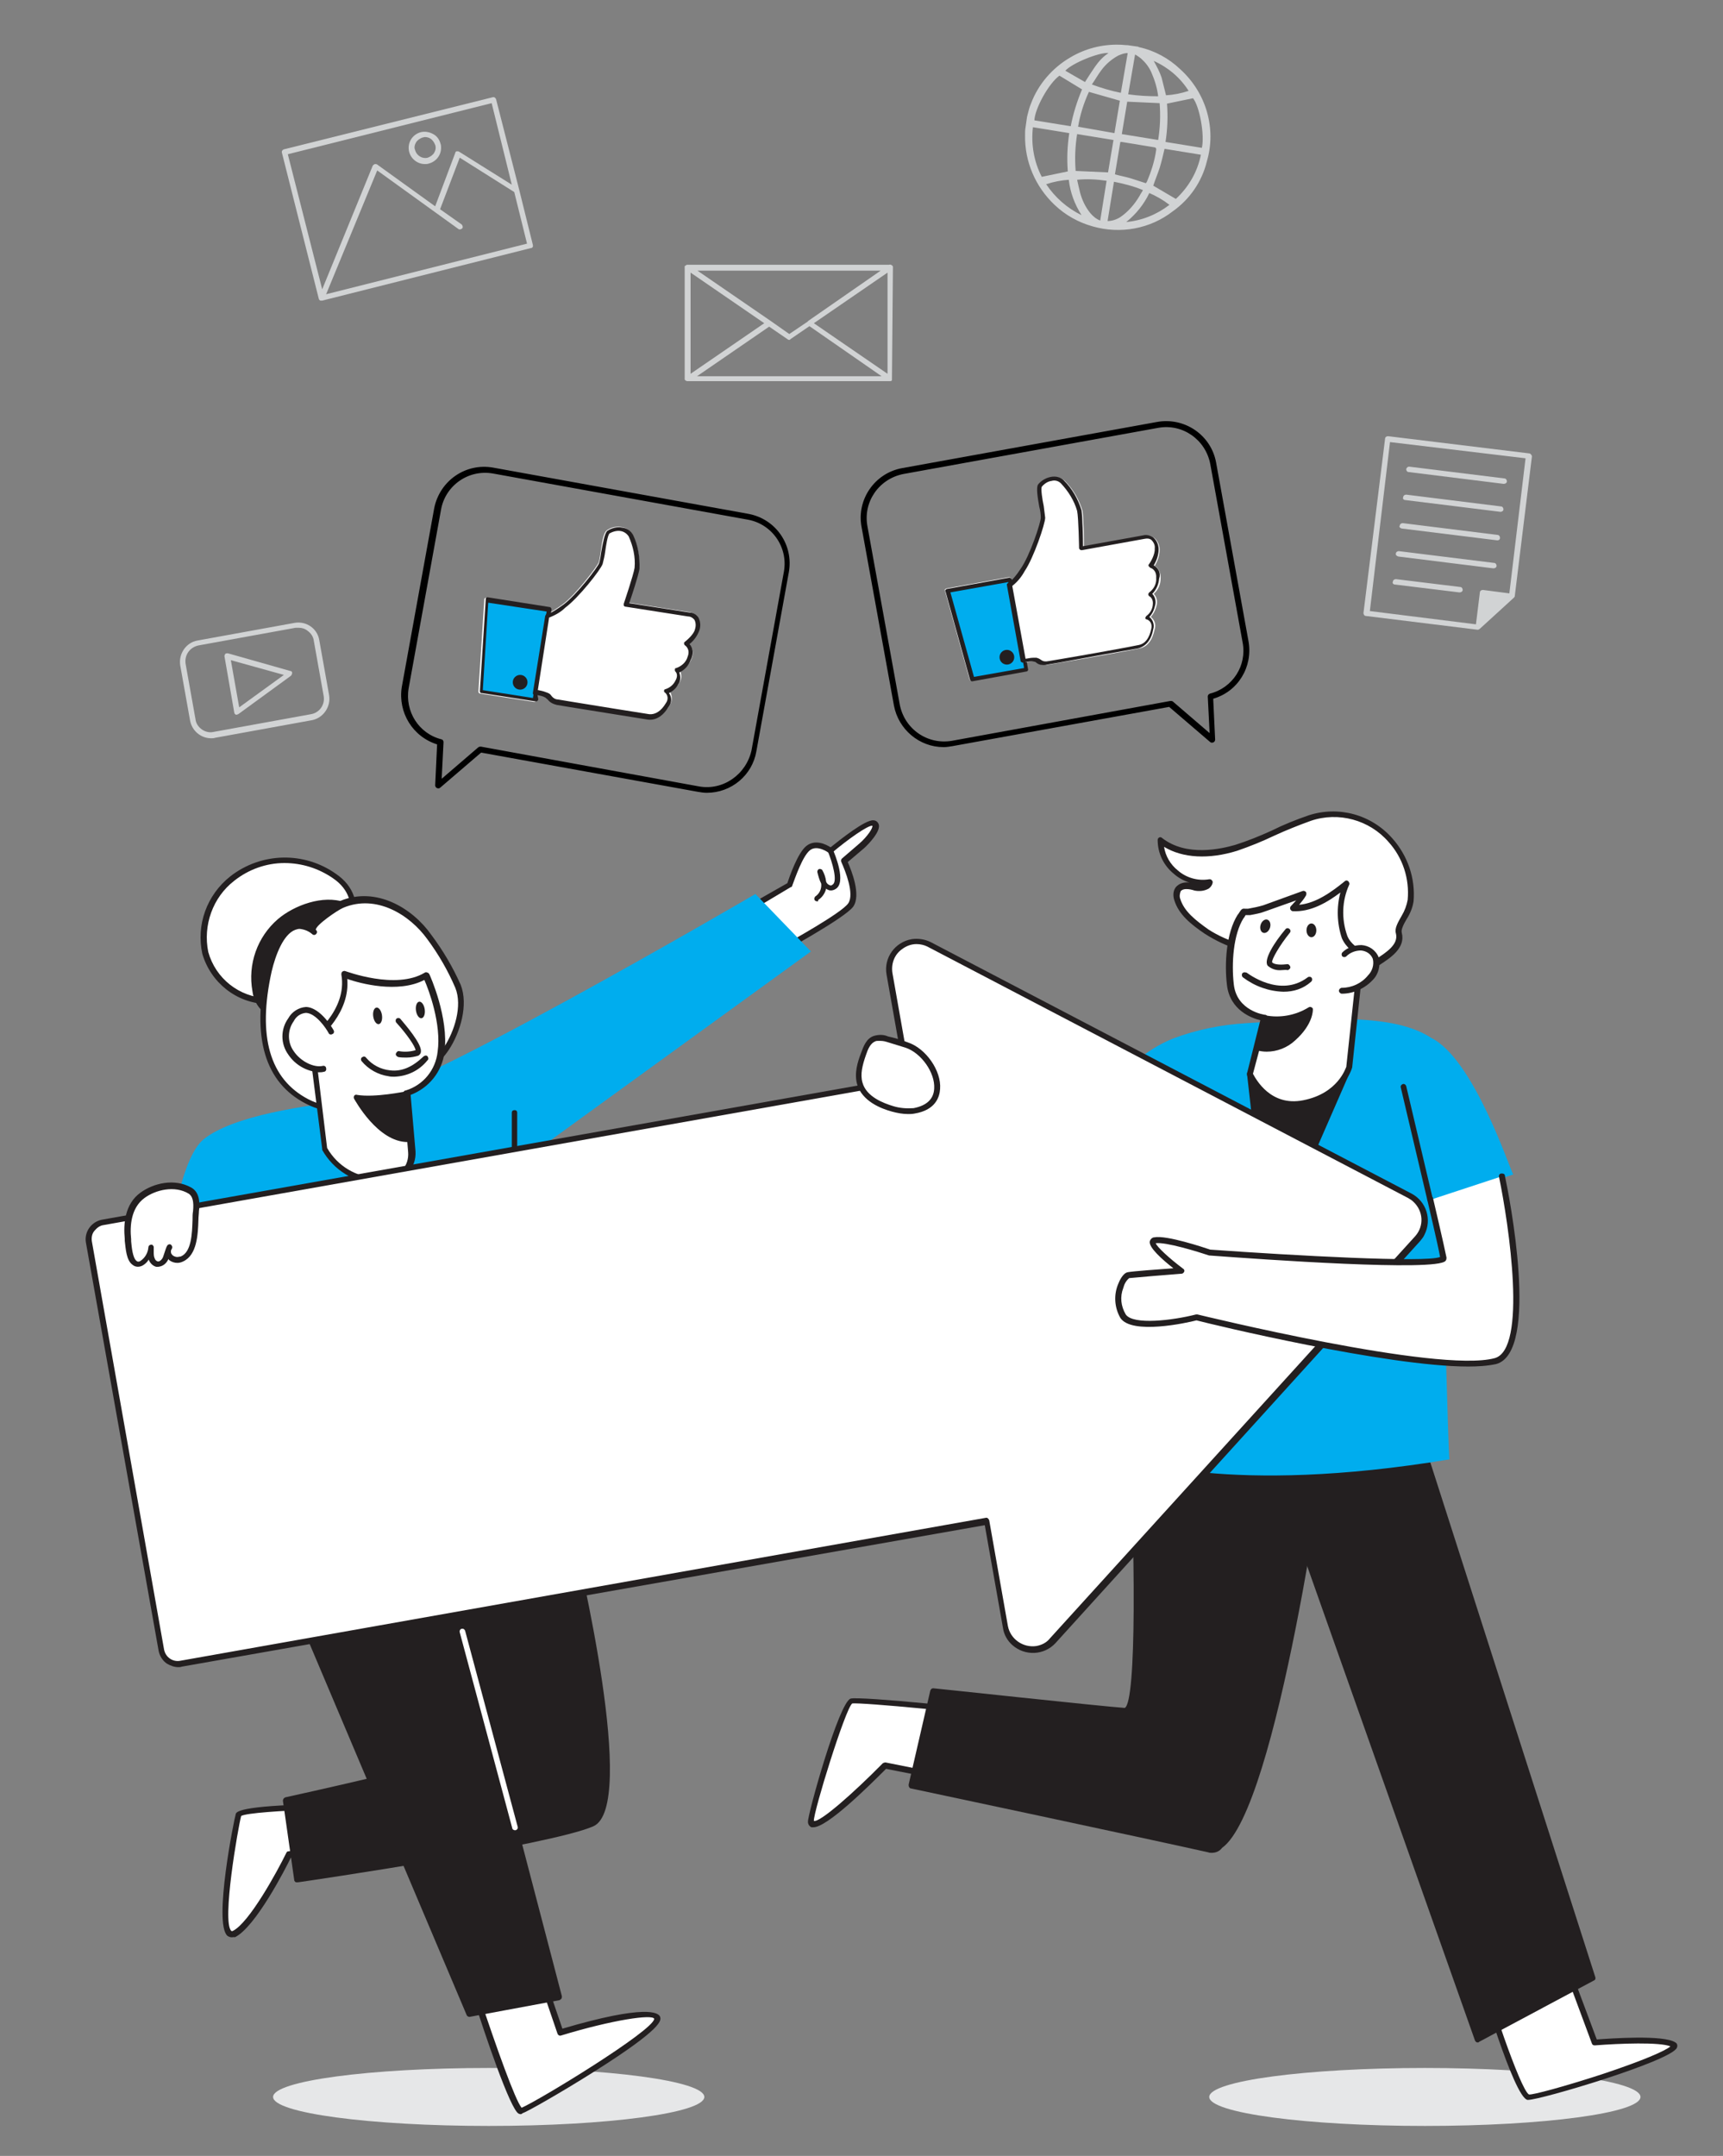 <?xml version="1.0" encoding="utf-8"?>
<!-- Generator: Adobe Illustrator 25.0.0, SVG Export Plug-In . SVG Version: 6.00 Build 0)  -->
<svg version="1.1" id="Layer_1" xmlns="http://www.w3.org/2000/svg" xmlns:xlink="http://www.w3.org/1999/xlink" x="0px" y="0px"
	 viewBox="0 0 350.8 438.9" style="enable-background:new 0 0 350.8 438.9;" xml:space="preserve">
<rect x="0" y="0" width="350.8" height="438.9" fill="#808080" stroke="none"/>
<style type="text/css">
	.st0{fill:#E6E7E8;}
	.st1{fill:#FFFFFF;}
	.st2{fill:#231F20;}
	.st3{fill:#00ADEE;}
	.st4{fill:none;}
	.st5{fill:#D1D3D4;}
	.st6{stroke:#000000;stroke-width:0.4;stroke-miterlimit:10;}
</style>
<g id="_508_team_work_flatline">
	<ellipse class="st0" cx="99.5" cy="426.9" rx="43.9" ry="5.9"/>
	<ellipse class="st0" cx="290.1" cy="426.9" rx="43.9" ry="5.9"/>
	<path class="st1" d="M97,406.9c0,0,7.6,23.3,9,22.9s28.5-16.2,27.6-18.9c-0.9-2.7-19.8,2.9-19.8,2.9l-4.2-12.6"/>
	<path class="st2" d="M106,430.4c-0.1,0-0.2,0-0.4-0.1c-1.7-0.8-7-16.5-9.1-23.2c-0.1-0.3,0.1-0.7,0.4-0.8l0,0
		c0.3-0.1,0.7,0.1,0.8,0.4c3.3,9.9,7.2,20.9,8.5,22.4c3.7-1.6,26.8-15.7,27-18.1c-0.3-1-8.5,0.2-19,3.4c-0.3,0.1-0.6-0.1-0.7-0.4
		l-4.3-12.6c-0.1-0.3,0.1-0.7,0.4-0.8c0.3-0.1,0.7,0.1,0.8,0.4l4.1,12c17-5,19.6-3.3,19.9-2.4c0.2,0.7,0.7,2.2-13.2,11
		c-6.8,4.3-14,8.4-14.8,8.6C106.2,430.4,106.1,430.4,106,430.4z"/>
	<path class="st1" d="M64.7,367.9c0,0-15.7,0.2-16.2,1.6c-0.4,1.3-5.2,26.3-0.9,24.3c4.3-2.1,11.2-16.2,11.2-16.2l7.9-1.2
		L64.7,367.9z"/>
	<path class="st2" d="M47.2,394.4c-0.3,0-0.6-0.1-0.9-0.3c-2.9-2.6,1.4-23.9,1.7-24.8c0.1-0.4,0.6-1.7,16.7-2c0.3,0,0.5,0.2,0.6,0.5
		l2,8.4c0,0.2,0,0.3-0.1,0.5c-0.1,0.1-0.2,0.2-0.4,0.3l-7.6,1.2c-1,2.1-7.2,14.2-11.4,16.2C47.7,394.3,47.4,394.4,47.2,394.4z
		 M49.1,369.7c-0.6,2.2-4,21.6-2,23.4c0,0,0.1,0.1,0.3,0c3.3-1.6,9-12,10.9-15.9c0.1-0.2,0.2-0.3,0.4-0.3l7.2-1.2l-1.8-7.3
		C57.4,368.6,50.1,369.1,49.1,369.7z"/>
	<path class="st1" d="M154.1,184l6.7-3.9c0,0,1.9-6.1,3.8-7.5s4.5,0.5,4.5,0.5s6.9-5.8,8.6-5.6s-0.5,3.2-2.2,4.7l-3.6,3.1
		c0,0,3.1,6.4,1.3,8.9s-16.5,10.3-16.5,10.3L154.1,184z"/>
	<path class="st2" d="M156.8,195.2c-0.1,0-0.2,0-0.3,0c-0.2-0.1-0.3-0.2-0.3-0.4l-2.7-10.6c-0.1-0.3,0-0.5,0.3-0.7l6.5-3.7
		c0.4-1.2,2.1-6.2,3.9-7.6c1.8-1.4,4-0.3,4.9,0.3c2-1.6,7-5.6,8.7-5.5c0.5,0,0.9,0.3,1.1,0.8c0.5,1.4-2.1,4.1-3,4.9l-3.3,2.8
		c0.7,1.6,2.8,6.7,1.1,9.1c-1.8,2.4-15.2,9.7-16.7,10.5C156.9,195.2,156.8,195.2,156.8,195.2z M154.8,184.3l2.4,9.4
		c4.4-2.4,14.2-7.9,15.5-9.8s-0.6-6.6-1.4-8.4c-0.1-0.2-0.1-0.5,0.1-0.7l3.6-3.1c1.6-1.4,2.8-3.2,2.6-3.6c-0.9-0.1-5,2.8-8.2,5.5
		c-0.2,0.2-0.5,0.2-0.7,0c0,0-2.3-1.7-3.8-0.5s-3,5.6-3.6,7.2c0,0.1-0.1,0.3-0.3,0.3L154.8,184.3z"/>
	<path class="st3" d="M72.7,223.4c5.3,2.9,81.1-41.4,81.1-41.4l11.3,11.7l-76.8,55.7L72.7,223.4z"/>
	<path class="st3" d="M98.3,222.6c0,0-45.1,0-56.8,9.3c-8.6,6.9-10.2,54.7-10.2,54.7l86.2-6.7C117.4,279.9,122.4,229.4,98.3,222.6z"
		/>
	<path class="st2" d="M104.8,250.6c-0.3,0-0.6-0.2-0.6-0.6l0,0v-23.5c0-0.3,0.2-0.5,0.6-0.5c0.3,0,0.5,0.2,0.5,0.5V250
		C105.4,250.3,105.1,250.6,104.8,250.6z"/>
	<path class="st1" d="M202.5,349.1c-0.7-0.6-27.5-3.3-29.2-2.8s-8.4,22.6-8.2,24.5c0.2,3.8,15-11.4,15-11.4l22.4,4.5"/>
	<path class="st2" d="M165.6,372c-0.1,0-0.2,0-0.4,0c-0.4-0.2-0.7-0.6-0.7-1.1c-0.1-1.4,6.3-24.4,8.7-25.1
		c1.7-0.5,28.7,2.1,29.7,2.9c0.3,0.2,0.3,0.6,0.1,0.8c-0.2,0.2-0.5,0.3-0.8,0.1c-1.9-0.7-27.2-3.1-28.7-2.8
		c-1.4,1.1-7.9,22.1-7.8,23.9c1.2,0.4,8.2-5.8,14-11.7c0.1-0.1,0.4-0.2,0.6-0.2l22.4,4.5c0.3,0.1,0.5,0.4,0.5,0.7
		c-0.1,0.3-0.4,0.5-0.7,0.5l0,0l-22.1-4.4C176.6,363.9,168.4,372,165.6,372z"/>
	<path class="st1" d="M301.7,402.3c0,0.8,7.3,24.1,9.4,24.5s32.1-9.1,29.6-10.8c-2.5-1.7-16-0.4-16-0.4l-7.2-19.4"/>
	<path class="st2" d="M311.1,427.5H311c-2.8-0.5-9.9-24.8-9.9-25.1c0-0.3,0.2-0.6,0.6-0.6c0.3,0,0.6,0.2,0.6,0.6
		c0.3,2.1,7.2,23.1,9,24c0.8,0.1,7.1-1.6,14.8-4.1c8.4-2.8,13-4.8,14-5.7c-2.2-0.9-10.3-0.6-15.4-0.2c-0.3,0-0.5-0.1-0.6-0.4
		l-7.2-19.4c-0.2-0.3,0-0.7,0.3-0.8c0.3-0.2,0.7,0,0.8,0.3v0.1l7.1,19c2.7-0.2,13.6-1,16,0.6c0.4,0.2,0.5,0.7,0.3,1.1
		C340.2,419.6,313.7,427.5,311.1,427.5z"/>
	<path class="st2" d="M270.1,290.6c0,0-11.8,88.6-23.9,85.9s-60.5-13-60.5-13l4.4-19.1c0,0,34.5,3.7,39,4c4.6,0.3,1.4-61.8,1.4-61.8
		L270.1,290.6z"/>
	<path class="st2" d="M246.7,377.2c-0.2,0-0.5,0-0.7-0.1c-12-2.7-60-12.9-60.5-13c-0.2,0-0.3-0.1-0.4-0.3c-0.1-0.1-0.1-0.3-0.1-0.5
		l4.4-19.1c0.1-0.3,0.3-0.5,0.6-0.5s34.5,3.7,39,4c2.4-1.2,2.2-32,0.7-61.2c0-0.2,0.1-0.3,0.2-0.5c0.1-0.1,0.3-0.2,0.5-0.2l39.7,4
		c0.2,0,0.3,0.1,0.4,0.2s0.1,0.3,0.1,0.4c-0.4,3.2-10.5,77.8-21.8,85.8C248.3,376.9,247.5,377.2,246.7,377.2z M186.4,363.1
		c5.6,1.2,48.7,10.4,59.9,12.9c0.7,0.1,1.4-0.1,1.9-0.5c10.4-7.3,20.2-77,21.2-84.3l-38.4-3.9c0.4,8.5,2.7,57.6-1.1,61.4
		c-0.2,0.3-0.6,0.4-0.9,0.4c-4.2-0.3-34.2-3.5-38.5-3.9L186.4,363.1z"/>
	<polygon class="st2" points="259.4,297.6 300.9,415.2 324.3,402.6 288.5,290.6 	"/>
	<path class="st2" d="M300.9,415.8c-0.1,0-0.1,0-0.2,0c-0.2-0.1-0.3-0.2-0.4-0.4l-41.6-117.6c-0.1-0.2-0.1-0.3,0-0.5
		c0.1-0.1,0.2-0.3,0.4-0.3l29.1-6.9c0.3-0.1,0.6,0.1,0.7,0.4l35.9,112c0.1,0.3,0,0.6-0.3,0.7l-23.4,12.5
		C301.1,415.8,301,415.8,300.9,415.8z M260.1,298l41.1,116.3l22.3-12l-35.5-111L260.1,298z"/>
	<path class="st3" d="M293.5,243.9l14.6-4.8c-0.7-1-8-23.5-16.7-27.8c-7.6-5-21.7-4.1-37.6-3c-5.1,0.3-10.1,1.3-14.9,3.1
		c-17.9,7.2-20.5,30.8-20.5,30.8L235,248c0,0-2.7,32.1-5.2,48.9c0,0,20.2,7.7,65.3,0.2C294.9,297,293.6,248.6,293.5,243.9z"/>
	<polygon class="st2" points="274.6,217.3 258.5,254.2 254.5,218.6 	"/>
	<path class="st2" d="M258.5,254.8L258.5,254.8c-0.4,0-0.6-0.3-0.6-0.5l-4-35.6c0-0.2,0-0.3,0.1-0.4c0.1-0.1,0.3-0.2,0.4-0.2
		l20.1-1.3c0.2,0,0.4,0.1,0.5,0.3s0.1,0.4,0.1,0.6L259,254.6C259,254.7,258.7,254.8,258.5,254.8z M255.2,219.2l3.6,32.7l14.9-33.9
		L255.2,219.2z"/>
	<path class="st1" d="M283.1,171c-4.1-4.7-10.6-6.4-16.5-4.5c-5.1,1.7-9.8,4.5-14.9,6.1s-11.2,1.9-15.4-1.4c0.1,4.8,4.1,8.6,8.8,8.5
		c0.4,0,0.8,0,1.1-0.1c-0.2,1.2-1.8,1.4-3,1.1c-1.2-0.3-2.6-0.5-3.4,0.4c-0.4,0.6-0.4,1.4-0.2,2.1c0.9,2.9,3.5,4.8,6,6.5
		c3.6,2.5,7.2,3,10.8,4.7c3.9,1.8,6.8,4.4,11.2,5c4,0.5,8.1-0.5,11.5-2.8c2.1-1.5,6.3-3.5,5.5-6.7c-0.4-1.5,2.2-4.4,2.4-6.6
		C287.6,178.8,286.1,174.3,283.1,171z"/>
	<path class="st2" d="M269.8,200.1c-0.7,0-1.5,0-2.2-0.2c-2.9-0.5-5.6-1.6-8-3.2c-1.1-0.6-2.2-1.2-3.4-1.8c-1.3-0.6-2.7-1.1-4-1.6
		c-2.4-0.7-4.7-1.8-6.9-3.2c-2.8-1.9-5.3-3.9-6.2-6.8c-0.3-0.9-0.3-1.9,0.3-2.7c0.7-0.8,1.8-1.1,2.8-0.9c-1.2-0.4-2.3-1-3.2-1.8
		c-2.1-1.7-3.3-4.2-3.3-6.9c0-0.2,0.1-0.4,0.3-0.5s0.4-0.1,0.6,0.1c5,3.9,12.1,2.2,14.9,1.4c2.5-0.8,5-1.8,7.4-2.9
		c2.4-1.2,4.9-2.2,7.5-3.1c6.1-2,12.8-0.2,17.1,4.7l0,0c3.1,3.5,4.7,8.1,4.3,12.8c-0.2,1.3-0.7,2.5-1.4,3.6c-0.6,1-1.2,2.2-1,2.8
		c0.8,3.1-2.3,5.1-4.6,6.6c-0.4,0.3-0.8,0.5-1.1,0.8C276.7,199,273.3,200.1,269.8,200.1z M241.5,181c-0.4,0-0.8,0.1-1.1,0.4
		c-0.2,0.5-0.3,1.1-0.1,1.6c0.8,2.6,3.2,4.4,5.7,6.2c2,1.3,4.3,2.3,6.6,3c1.4,0.5,2.8,1,4.2,1.6c1.2,0.6,2.4,1.2,3.5,1.9
		c2.3,1.5,4.9,2.6,7.6,3.1c3.9,0.5,7.8-0.5,11-2.7c0.3-0.3,0.8-0.5,1.2-0.8c2.1-1.4,4.7-3,4.1-5.3c-0.3-1,0.4-2.2,1.2-3.6
		c0.6-1,1-2.1,1.2-3.2c0.4-4.3-1-8.6-3.9-11.8l0,0c-3.9-4.5-10.2-6.2-15.8-4.3c-2.5,0.9-5,1.9-7.4,3c-2.5,1.2-5,2.2-7.6,3.1
		c-5.8,1.8-11.1,1.5-14.9-0.8c0.3,1.9,1.3,3.6,2.8,4.8c1.7,1.5,4.1,2.2,6.4,1.8c0.2,0,0.4,0,0.5,0.2c0.2,0.1,0.2,0.3,0.2,0.5
		c-0.1,0.5-0.4,0.9-0.8,1.2c-0.9,0.5-1.9,0.6-2.9,0.4C242.6,181.1,242.1,181,241.5,181z"/>
	<path class="st1" d="M257.4,207.3l-2.9,11.4c0,0,3.2,7.4,10.9,6c7.7-1.4,9.2-7.2,9.2-7.2l1.3-12.2l0.8-7.5c0.2-0.8,0.3-1.6,0.3-2.4
		c-0.5-1.7-2.6-2.6-3.2-4.4c-1.2-3.5-1.1-7.4,0.5-10.9c-3.2,2.6-6.9,5.2-11,4.9c0.8-0.9,1.6-1.8,2.2-2.8l-8,2.9
		c-1,0.3-2.1,0.6-3.2,0.8c-1.2,0.2-0.7-0.5-1.6,0.9c-2.2,3.6-2.6,9.8-2.1,13.9C251.1,206.5,257.4,207.3,257.4,207.3z"/>
	<path class="st2" d="M263.4,225.4c-6.6,0-9.4-6.4-9.5-6.5c0-0.1,0-0.3,0-0.4l2.7-10.8c-1.7-0.4-6.2-2-6.8-7.2
		c-0.5-4.2-0.2-10.5,2.2-14.3l0.1-0.1c0.6-0.9,0.7-1.2,1.4-1.1c0.2,0,0.4,0,0.6,0c1.1-0.2,2.1-0.4,3.1-0.7l8-2.9
		c0.2-0.1,0.5,0,0.7,0.2c0.1,0.2,0.1,0.5,0,0.7c-0.4,0.7-0.9,1.3-1.4,1.9c3.4-0.3,6.6-2.6,9.3-4.8c0.2-0.2,0.5-0.2,0.7,0
		s0.3,0.5,0.2,0.7c-1.5,3.3-1.6,7-0.4,10.4c0.3,0.8,0.9,1.5,1.5,2c0.8,0.7,1.4,1.5,1.8,2.5c0.1,0.6,0,1.3-0.1,1.9
		c0,0.2-0.1,0.5-0.1,0.6l-2.1,19.8c0,0-1.6,6.2-9.7,7.8C264.9,225.3,264.1,225.4,263.4,225.4z M255.1,218.6
		c0.6,1.1,3.6,6.7,10.2,5.4c7.2-1.4,8.7-6.7,8.8-6.8l2.1-19.7c0-0.2,0.1-0.5,0.1-0.7c0.1-0.4,0.2-0.9,0.2-1.4
		c-0.3-0.8-0.8-1.4-1.5-2c-0.8-0.7-1.4-1.5-1.8-2.4c-1-3-1.1-6.3-0.3-9.3c-2.8,2.1-6.1,4-9.7,3.8c-0.2,0-0.4-0.2-0.5-0.4
		s0-0.5,0.1-0.6c0.4-0.4,0.7-0.8,1.1-1.2l-6.2,2.2c-1,0.4-2.1,0.6-3.2,0.8c-0.3,0-0.6,0-0.9,0l-0.3,0.5l-0.1,0.1
		c-2.1,3.3-2.5,9.2-2,13.5c0.6,5.4,6.2,6.2,6.4,6.2c0.2,0,0.3,0.1,0.4,0.3c0.1,0.1,0.1,0.3,0.1,0.5L255.1,218.6z"/>
	<path class="st2" d="M255.9,213.3c2.6,0.6,5.4-0.1,7.4-1.9c3.5-3.1,3.4-5.8,3.4-5.8c-2.8,1.7-6.1,2.3-9.2,1.7L255.9,213.3z"/>
	<path class="st2" d="M257.9,214.1c-0.7,0-1.4-0.1-2.1-0.3c-0.3-0.1-0.5-0.4-0.4-0.7l1.5-6c0.1-0.3,0.4-0.5,0.7-0.4l0,0
		c3,0.6,6.2,0,8.8-1.6c0.3-0.2,0.6-0.1,0.8,0.1c0.1,0.1,0.1,0.2,0.1,0.3s0.1,3-3.6,6.3C262.1,213.3,260,214.1,257.9,214.1z
		 M256.7,212.8c2.3,0.4,4.6-0.3,6.3-1.9c1.4-1.1,2.4-2.6,3-4.2c-2.5,1.3-5.3,1.7-8,1.3L256.7,212.8z"/>
	<path class="st1" d="M262.2,189.4c0,0-4.4,5.6-3.6,6.7s3.6,0.6,3.6,0.6"/>
	<path class="st2" d="M260.9,197.5c-1,0.1-2-0.2-2.8-0.9c-0.9-1.2,1.4-4.8,3.6-7.4c0.2-0.3,0.6-0.3,0.8-0.1l0,0
		c0.3,0.2,0.3,0.6,0.1,0.8c-2.1,2.6-3.7,5.4-3.6,6c0.5,0.6,2.2,0.5,3,0.4c0.3-0.1,0.6,0.2,0.7,0.5s-0.2,0.6-0.5,0.7l0,0
		C261.8,197.4,261.3,197.5,260.9,197.5z"/>
	<ellipse transform="matrix(1 -4.188741e-03 4.188741e-03 1 -0.791 1.12)" class="st2" cx="267" cy="189.4" rx="1" ry="1.4"/>
	<ellipse transform="matrix(0.29 -0.957 0.957 0.29 2.297 380.459)" class="st2" cx="257.7" cy="188.7" rx="1.4" ry="1"/>
	<path class="st2" d="M261.3,201.9c-3-0.1-5.8-1.1-8.2-2.9c-0.3-0.2-0.3-0.6-0.2-0.8c0.2-0.3,0.6-0.3,0.8-0.2c0,0,0,0,0.1,0
		c0.3,0.2,6.8,5.2,12.4,1c0.2-0.2,0.6-0.2,0.8,0c0.2,0.2,0.2,0.6,0,0.8l-0.1,0.1C265.3,201.3,263.4,201.9,261.3,201.9z"/>
	<path class="st1" d="M273.7,194.3c0.9-0.9,2.2-1.4,3.4-1.4c1.3,0.1,2.5,0.9,2.9,2.1c0.3,1.4-0.1,2.9-1.1,4
		c-1.5,1.7-3.6,2.6-5.8,2.7"/>
	<path class="st2" d="M273.2,202.3c-0.3,0-0.6-0.3-0.6-0.6s0.3-0.6,0.6-0.6l0,0c2,0,4-0.9,5.3-2.5c0.9-0.9,1.3-2.2,1-3.4
		c-0.4-1-1.3-1.6-2.4-1.7c-1.1,0-2.2,0.4-3,1.2c-0.2,0.2-0.6,0.2-0.8,0c-0.2-0.2-0.2-0.6,0-0.8l0,0c1-1,2.4-1.5,3.9-1.5
		c1.5,0.1,2.9,1,3.5,2.5c0.4,1.6,0,3.4-1.2,4.6C277.9,201.2,275.6,202.3,273.2,202.3L273.2,202.3z"/>
	<path class="st2" d="M115.7,311.7c0,0,13.6,55.7,4.6,59.6s-59.9,11.3-59.9,11.3l-2.3-16.1c0,0,39.2-8.6,41.4-10.5
		S86.3,306.7,86,306.3C85.6,305.9,115.7,311.7,115.7,311.7z"/>
	<path class="st2" d="M60.4,383.2c-0.1,0-0.2,0-0.3-0.1s-0.2-0.2-0.2-0.4l-2.3-16.1c0-0.3,0.2-0.6,0.5-0.7
		c15.1-3.3,39.6-9.1,41.1-10.4c1.2-2.6-12.3-46.2-13.6-48.9c-0.1-0.2-0.1-0.4,0-0.6c0.3-0.5,0.3-0.7,30.4,5.1c0.2,0,0.4,0.2,0.5,0.4
		c1.4,5.8,13.4,56.3,4.3,60.3c-8.9,3.9-58,11.1-60.1,11.4L60.4,383.2z M58.8,367l2.2,14.9c5.7-0.8,50.9-7.6,59.2-11.2
		c1.9-0.8,4.6-5.9,0.7-30.6c-2-12.9-5-25.6-5.6-27.9c-10.1-1.9-24.6-4.6-28.4-5.2c2.6,6.8,13.5,42.4,13.4,48.2
		c0,0.5-0.1,0.9-0.4,1.3C97.7,358.4,64.7,365.7,58.8,367z"/>
	<polygon class="st2" points="53.1,309.7 95.6,410 113.8,406.5 86.1,300.6 	"/>
	<path class="st2" d="M95.6,410.6c-0.2,0-0.5-0.1-0.6-0.4L52.6,310c-0.1-0.3,0-0.7,0.3-0.8c0,0,0,0,0.1,0l32.9-9.1
		c0.1-0.1,0.3-0.1,0.5,0c0.1,0.1,0.2,0.2,0.3,0.4l27.7,105.9c0,0.2,0,0.3-0.1,0.5c-0.1,0.1-0.2,0.2-0.4,0.3L95.6,410.6L95.6,410.6
		L95.6,410.6z M53.9,310.1l42,99.2l17.2-3.3L85.6,301.4L53.9,310.1z"/>
	<path class="st1" d="M68.1,178.3c-6.3-4.4-14.7-4.2-20.8,0.5c-4.6,3.6-6.7,9.5-5.5,15.2c1.6,5.6,6.6,9.6,12.4,9.8
		c5.5,0.3,11.3-4.4,14.2-8.7C72,189.8,74.4,182.6,68.1,178.3z"/>
	<path class="st2" d="M54.7,204.4h-0.5c-6.1-0.2-11.3-4.4-13-10.2c-1.3-5.9,0.9-12,5.7-15.8c6.3-4.9,15-5.1,21.5-0.5l0,0
		c7.6,5.2,2.8,14,0.4,17.5C66,199.8,60.3,204.4,54.7,204.4z M57.9,175.7c-3.7,0-7.3,1.3-10.2,3.6c-4.4,3.4-6.4,9.1-5.3,14.5
		c1.5,5.4,6.3,9.2,11.9,9.4c5,0.2,10.7-4.1,13.7-8.5c2.2-3.2,6.6-11.3-0.2-15.9C64.9,176.8,61.5,175.7,57.9,175.7L57.9,175.7z"/>
	<path class="st2" d="M57.1,187.4c-4,3.5-5.9,8.9-5,14.2c0.2,1.4,0.8,2.8,1.9,3.8c2.1,1.7,5.3,0.7,7.6-0.8c3.7-2.6,6.7-6,8.8-9.9
		c1.6-2.8,4-9-0.3-10.6C65.8,182.6,60.2,184.7,57.1,187.4z"/>
	<path class="st2" d="M56.6,206.9c-1.1,0-2.2-0.3-3.1-1c-1.2-1.1-1.9-2.5-2.1-4.1c-1-5.5,1-11.1,5.2-14.7c3.3-2.8,9.2-5,13.6-3.4
		c1.2,0.4,2.1,1.3,2.5,2.4c1.2,3.4-1.6,8.4-1.9,9c-2.2,4-5.3,7.5-9,10.1C60.3,206.1,58.5,206.8,56.6,206.9z M67,184.2
		c-3.5,0.1-6.9,1.4-9.6,3.6c-3.9,3.4-5.7,8.6-4.8,13.6c0.1,1.3,0.7,2.5,1.7,3.4c1.9,1.5,4.8,0.6,6.9-0.8c3.6-2.5,6.6-5.8,8.6-9.7
		c1.1-1.9,2.7-5.6,1.8-8c-0.3-0.8-1-1.5-1.8-1.7C68.9,184.4,68,184.2,67,184.2z M57.1,187.4L57.1,187.4z"/>
	<path class="st1" d="M79.2,221.4c-0.9,0.9-1.9,1.8-3,2.6c-4.2,2.5-9.3,2.6-13.7,0.3c-10.1-5.2-9.9-17-7.8-26.6
		c0.8-3.9,3.7-12.1,9-8c-1.5-1.2,4.8-5.2,5.8-5.5c6.7-2.7,13.9,1.2,17.8,6.7c2.3,3.1,4.3,6.5,5.9,10.1c1.6,3.9-0.1,9.3-2.4,12.6
		c-1.7,2.6-4.1,4.7-7,6c-1.3,0.6-3,0.8-4.2,1.5L79.2,221.4z"/>
	<path class="st2" d="M69.2,226.4c-2.4,0-4.8-0.6-6.9-1.7c-8.4-4.3-11.1-13.5-8.1-27.3c0.4-1.9,2-8.1,5.5-9.4
		c1.1-0.4,2.4-0.3,3.4,0.3c1-2.1,5.8-4.8,6.2-4.9c7.3-3,14.7,1.5,18.5,6.9c2.4,3.2,4.4,6.6,6,10.2c1.6,4.1-0.1,9.7-2.4,13.2
		c-1.8,2.7-4.3,4.8-7.2,6.2c-0.6,0.3-1.3,0.5-1.9,0.7c-0.8,0.2-1.5,0.5-2.2,0.8c-0.2,0.1-0.3,0.2-0.5,0.3l0,0
		c-0.4,0.3-0.8,0.7-1.2,1c-0.6,0.6-1.2,1.1-1.9,1.6C74.3,225.7,71.8,226.4,69.2,226.4z M61,189.1c-0.3,0-0.6,0.1-0.9,0.2
		c-2.4,0.9-4,5.1-4.8,8.5c-2.9,13.2-0.4,21.9,7.5,26c4.1,2.1,9.1,2,13.1-0.3c0.6-0.4,1.2-0.9,1.7-1.4c0.4-0.4,0.8-0.8,1.2-1.1
		c0.2-0.1,0.4-0.3,0.6-0.4c0.8-0.4,1.6-0.8,2.5-1c0.6-0.2,1.2-0.4,1.8-0.6c2.7-1.3,5-3.3,6.7-5.8c2.1-3.2,3.8-8.4,2.3-12.1
		c-1.5-3.5-3.4-6.8-5.7-9.9c-3.6-5-10.4-9.2-17.1-6.4c-1.2,0.5-5.7,3.6-5.6,4.5l0,0c0.3,0.2,0.3,0.6,0.1,0.8
		c-0.2,0.3-0.6,0.3-0.8,0.1C62.8,189.5,61.9,189.2,61,189.1L61,189.1z M79.2,221.3L79.2,221.3z"/>
	<path class="st1" d="M86.7,198.7c0,0,4,8.6,3,15.5c-0.5,3.9-3.2,7.2-6.9,8.4l1,12c0,0,0.6,6.1-7,5.8c-4.5-0.2-8.6-2.7-10.8-6.6
		l-2.7-21.9c0,0,8.1-5.6,6.6-13.5C70,198.5,80.5,202.5,86.7,198.7z"/>
	<path class="st2" d="M77.3,241h-0.5c-4.7-0.2-8.9-2.8-11.2-6.9c0-0.1,0-0.1,0-0.2l-2.8-22c0-0.2,0.1-0.4,0.3-0.6
		c0.1,0,7.7-5.5,6.4-12.9c0-0.2,0-0.4,0.2-0.6c0.2-0.1,0.4-0.2,0.6-0.1c0.1,0,10.3,3.9,16.2,0.3c0.2-0.1,0.3-0.1,0.5,0
		c0.2,0,0.3,0.2,0.4,0.3c0.2,0.4,4,8.9,3.1,15.9c-0.5,4-3.2,7.3-6.9,8.7l1,11.5c0.1,1.7-0.5,3.3-1.6,4.5
		C81.4,240.5,79.4,241.2,77.3,241z M66.6,233.7c2.1,3.7,6,6,10.2,6.1c1.9,0.2,3.7-0.3,5.1-1.6c0.9-1,1.3-2.3,1.2-3.6l-1-12
		c0-0.3,0.2-0.6,0.5-0.6c3.6-1.1,6.1-4.2,6.5-7.9c0.8-5.6-1.8-12.6-2.7-14.6c-5.4,2.8-13.1,0.7-15.7-0.2c0.6,6.8-5.3,11.8-6.7,12.9
		L66.6,233.7z"/>
	<path class="st1" d="M67.3,210c0,0-4.4-8-8.1-2.4c-3.7,5.6,2.9,10.8,6.5,10"/>
	<path class="st2" d="M64.9,218.3c-2.5-0.2-4.8-1.5-6.2-3.6c-1.6-2.2-1.6-5.2,0-7.4c0.7-1.3,2.1-2.2,3.6-2.3c3,0.1,5.5,4.5,5.6,4.7
		c0.2,0.3,0.1,0.7-0.2,0.8c-0.3,0.2-0.7,0.1-0.8-0.2l0,0c-0.6-1.1-2.6-4-4.6-4.1c-1.1,0.1-2,0.7-2.5,1.7c-1.3,1.8-1.3,4.3,0,6.1
		c1.4,2.1,4.1,3.4,5.9,3c0.3-0.1,0.7,0.1,0.7,0.5c0.1,0.3-0.1,0.7-0.5,0.7C65.6,218.3,65.2,218.3,64.9,218.3z"/>
	<path class="st2" d="M82.8,215.3c-0.6,0-1.1,0-1.7-0.1c-0.3-0.1-0.6-0.4-0.5-0.7s0.4-0.6,0.7-0.5c1.1,0.2,2.3,0.1,3.3-0.2
		c0-0.7-1.8-3.3-3.9-5.6c-0.2-0.2-0.2-0.6,0-0.8l0,0c0.2-0.2,0.6-0.2,0.8,0l0,0c1,1.2,4.4,5.1,4.2,6.7c0,0.3-0.2,0.6-0.5,0.8
		C84.6,215.1,83.7,215.3,82.8,215.3z"/>
	<path class="st2" d="M80.3,219.2c-0.4,0-0.8,0-1.2-0.1c-2.1-0.3-4.1-1.4-5.5-3.1c-0.2-0.3-0.1-0.7,0.2-0.8c0.3-0.2,0.6-0.1,0.8,0.2
		c1.2,1.4,2.9,2.3,4.8,2.5c2.4,0.3,4.6-0.7,6.8-2.8c0.2-0.2,0.6-0.3,0.8-0.1c0.2,0.2,0.3,0.6,0.1,0.8c0,0,0,0-0.1,0.1
		C85.3,218,82.9,219.1,80.3,219.2z"/>
	<path class="st2" d="M82.8,222.6c0,0-6.3,1.4-10.1,0.7c0,0,4.8,9.1,10.9,8.5L82.8,222.6z"/>
	<path class="st2" d="M83,232.5c-6.1,0-10.7-8.5-10.9-8.8c-0.1-0.2-0.1-0.4,0-0.6c0.1-0.2,0.4-0.3,0.6-0.2c3.6,0.6,9.8-0.7,9.9-0.7
		c0.2,0,0.4,0,0.5,0.1s0.2,0.3,0.2,0.4l0.8,9.2c0,0.3-0.2,0.6-0.5,0.7l0,0L83,232.5z M73.8,224.1c1.4,2.2,5,7.2,9.1,7.2l-0.7-8
		C79.5,223.9,76.6,224.1,73.8,224.1L73.8,224.1z"/>
	<ellipse transform="matrix(0.99 -0.141 0.141 0.99 -28.41 12.92)" class="st2" cx="76.9" cy="206.8" rx="0.9" ry="1.7"/>
	<ellipse transform="matrix(0.99 -0.141 0.141 0.99 -28.152 14.136)" class="st2" cx="85.6" cy="205.6" rx="0.9" ry="1.7"/>
	<path class="st1" d="M287.1,243.5l-97.9-51.2c-2.7-1.4-6.1-0.4-7.6,2.4c-0.6,1.1-0.8,2.4-0.5,3.6l3.8,21.5l-164,29
		c-1.9,0.3-3.1,2.1-2.8,4l0,0l14.7,83.1c0.3,1.9,2.1,3.1,4,2.8l164-29.1l3.8,21.5c0.5,3,3.5,5.1,6.5,4.5c1.2-0.2,2.3-0.8,3.1-1.7
		l74.3-81.8c2.1-2.3,1.9-5.9-0.4-7.9C287.8,244,287.5,243.7,287.1,243.5z"/>
	<path class="st2" d="M36.3,339.4c-0.8,0-1.6-0.3-2.3-0.7c-0.9-0.6-1.5-1.6-1.7-2.6L17.5,253c-0.4-2.2,1.1-4.3,3.3-4.7l0,0l163.4-29
		l-3.7-20.9c-0.6-3.4,1.7-6.6,5.1-7.2c1.3-0.2,2.7,0,3.9,0.6l97.9,51.2l0,0c3,1.6,4.2,5.3,2.6,8.4c-0.2,0.5-0.6,0.9-0.9,1.3
		l-74.2,81.8c-2.3,2.5-6.2,2.7-8.8,0.4c-1-0.9-1.7-2.1-1.9-3.5l-3.7-20.9L37,339.3C36.8,339.4,36.5,339.4,36.3,339.4z M186.6,192.2
		c-1.1,0-2.1,0.4-2.9,1c-1.6,1.1-2.3,3-2,4.9l3.8,21.5c0.1,0.3-0.2,0.6-0.5,0.7L21.1,249.4c-0.8,0.1-1.4,0.6-1.9,1.2
		c-0.5,0.6-0.6,1.4-0.5,2.1l14.7,83.1c0.3,1.6,1.8,2.6,3.3,2.3l164-29.1c0.3-0.1,0.6,0.2,0.7,0.5l3.8,21.5c0.5,2.7,3.1,4.5,5.8,4.1
		c1.1-0.2,2.1-0.7,2.8-1.6l74.3-81.8c1.9-2.1,1.7-5.2-0.4-7.1c-0.3-0.3-0.7-0.5-1-0.7l-97.9-51.2
		C188.2,192.4,187.4,192.2,186.6,192.2z"/>
	<path class="st1" d="M184.6,212.7c-1.3-0.4-2.7-0.8-4-1.2c-0.8-0.3-1.7-0.3-2.6-0.1c-1.2,0.5-1.8,1.9-2.2,3.1c-0.6,1.9-1.3,4-0.7,6
		c0.8,2.8,3.8,4.4,6.7,5.2c1.4,0.4,2.9,0.6,4.3,0.4C194.5,224.6,190.2,214.6,184.6,212.7z"/>
	<path class="st2" d="M184.9,226.8c-1.1,0-2.2-0.2-3.3-0.5c-2.2-0.6-6.1-2.1-7.1-5.6c-0.6-2.2,0.1-4.5,0.8-6.3
		c0.5-1.4,1.1-3,2.6-3.5c1-0.3,2-0.3,2.9,0.1c1.4,0.3,2.7,0.7,4,1.2c3.7,1.2,6.9,5.8,6.6,9.5c-0.1,1.6-0.9,4.3-5.2,5
		C185.7,226.8,185.3,226.8,184.9,226.8z M178.9,211.9c-0.3,0-0.5,0-0.7,0.1c-1,0.4-1.5,1.6-1.9,2.8c-0.7,2-1.2,3.9-0.7,5.6
		c0.8,2.9,4.3,4.2,6.3,4.8c1.3,0.4,2.7,0.5,4.1,0.4c2.6-0.5,4.1-1.8,4.2-4c0.2-3.2-2.6-7.2-5.8-8.3l0,0c-1.3-0.4-2.6-0.8-3.9-1.2
		C179.9,211.9,179.4,211.9,178.9,211.9z"/>
	<path class="st1" d="M36.2,256.5c0.3,0,0.6-0.1,0.9-0.2c3-1.3,2.6-7,2.9-9.7c0.1-1.5,0.1-3.4-1.2-4.2c-2.9-1.8-7-1-9.7,1
		s-3.3,5.7-3,8.8c0.1,1.3,0.2,4.1,1.4,4.9c1.5,1.1,3.3-1.9,3.3-3.2v1.1c0,0.5,0.1,1,0.2,1.4c0.2,0.5,0.5,0.9,1,1
		c0.8,0.2,1.5-0.5,1.8-1.2c0.2-0.7,0.5-1.5,0.8-2.2c-0.5,0.7-0.4,1.6,0.3,2.1C35.2,256.4,35.7,256.5,36.2,256.5z"/>
	<path class="st2" d="M32.2,257.9c-0.1,0-0.2,0-0.4,0c-0.7-0.2-1.2-0.7-1.5-1.4v-0.1c-0.3,0.5-0.7,0.9-1.2,1.2
		c-0.7,0.4-1.5,0.4-2.1-0.1c-1.3-0.9-1.4-3.3-1.6-4.9v-0.4c-0.3-3,0-7.1,3.2-9.4c2.6-1.9,6.9-3,10.4-1c1.7,1,1.7,3.2,1.5,4.8
		c0,0.5-0.1,1.1-0.1,1.7c-0.1,3.1-0.3,7.2-3.1,8.5c-0.4,0.2-0.8,0.3-1.2,0.3l0,0c-0.6,0-1.2-0.2-1.7-0.6l-0.1-0.2
		C33.9,257.2,33.2,257.8,32.2,257.9z M31.3,253.8v1.1c0,0.4,0,0.9,0.2,1.3c0.1,0.3,0.3,0.5,0.6,0.6c0.4,0.1,0.9-0.4,1.1-0.9
		c0.1-0.3,0.2-0.6,0.3-0.9l0.2-0.6c0.1-0.3,0.2-0.6,0.4-0.9c0.2-0.2,0.6-0.3,0.8,0c0.2,0.2,0.2,0.5,0.1,0.7
		c-0.1,0.2-0.2,0.3-0.2,0.5c0,0.1,0,0.1,0,0.2c0,0.3,0.2,0.5,0.4,0.7c0.3,0.2,0.6,0.3,0.9,0.3l0,0c0.2,0,0.5-0.1,0.7-0.1
		c2.2-0.9,2.3-4.7,2.4-7.4c0-0.7,0-1.3,0.1-1.8c0.2-2-0.1-3.1-0.9-3.6c-2.8-1.7-6.7-0.8-9,0.9c-2.7,2-3,5.6-2.7,8.4v0.4
		c0.1,1.1,0.3,3.4,1.1,4c0.2,0.2,0.5,0.2,0.8,0c0.9-0.6,1.5-1.6,1.6-2.7l0,0c0-0.3,0.2-0.6,0.6-0.6C31,253.3,31.2,253.6,31.3,253.8
		L31.3,253.8z"/>
	<path class="st1" d="M305.7,239.5c0,0,7.3,35.3-1.4,37.6c-11.8,3.2-60.8-8.8-60.8-8.8s-12.8,3.1-15-0.2c-2.2-3.4,0-8.1,1.1-8.4
		s10.8-1,10.8-1s-7.8-5.8-5.4-6.2c2.5-0.4,11.2,2.5,11.2,2.5s48,3.6,47.6,1.1s-2.7-11.8-2.7-11.8"/>
	<path class="st2" d="M298.9,278.2c-16.6,0-52.3-8.6-55.3-9.4c-1.9,0.5-13.2,3-15.5-0.5c-1.2-2.1-1.4-4.7-0.4-7
		c0.2-0.5,0.9-2.1,1.9-2.3s6.5-0.6,9.3-0.8c-2.3-1.8-5.1-4.3-4.8-5.5c0.1-0.4,0.5-0.8,0.9-0.8c2.5-0.5,10.2,2.1,11.4,2.5
		c16.8,1.2,43.9,2.7,46.8,1.5c-0.5-2.8-2.6-11.5-2.6-11.6c-0.1-0.3,0.1-0.7,0.5-0.7s0.7,0.1,0.7,0.5c0.1,0.4,2.2,9.4,2.7,11.9
		c0,0.2,0,0.5-0.2,0.7c-1.9,2.2-37.2-0.3-48-1.1h-0.1c-2.4-0.8-8.9-2.8-10.9-2.5c0.3,0.8,2.8,3.1,5.6,5.2c0.2,0.1,0.3,0.4,0.2,0.6
		s-0.3,0.4-0.5,0.4c-2.7,0.2-9.8,0.8-10.7,0.9c-0.6,0.5-1,1.2-1.2,2c-0.7,1.8-0.5,3.7,0.5,5.4c1.5,2.2,9.6,1.2,14.3,0
		c0.1,0,0.2,0,0.3,0c0.5,0.1,48.9,12,60.5,8.9c6.7-1.8,2.9-27.2,0.9-36.9c-0.1-0.3,0.1-0.7,0.5-0.7s0.7,0.1,0.7,0.5
		c0.8,3.7,7.2,35.9-1.8,38.3C302.7,278.1,300.8,278.2,298.9,278.2z"/>
	<line class="st4" x1="291.2" y1="244.2" x2="285.8" y2="221.3"/>
	<path class="st2" d="M291.2,244.8c-0.3,0-0.5-0.2-0.6-0.5l-5.4-22.9c-0.1-0.3,0.1-0.6,0.4-0.7l0,0c0.3-0.1,0.6,0.1,0.7,0.4
		l5.4,22.9c0.1,0.3-0.1,0.6-0.4,0.7L291.2,244.8z"/>
	<path class="st2" d="M166.4,183.5c-0.2,0-0.4-0.1-0.5-0.2c-0.2-0.3-0.1-0.6,0.1-0.8l0,0c0.9-0.6,1.3-1.6,1.2-2.6
		c-0.4-0.8-0.6-1.6-0.8-2.4c0-0.3,0.2-0.6,0.5-0.6c0.2,0,0.4,0.1,0.5,0.2c0.4,0.7,0.7,1.5,0.8,2.4c0.1,0.3,0.4,0.6,0.7,0.7
		c0.2,0.1,0.4,0.1,0.6-0.1c1.1-0.6,0-4.5-1-6.9c-0.1-0.3,0-0.6,0.3-0.7l0,0c0.3-0.1,0.6,0,0.7,0.3c0.5,1.1,2.9,6.9,0.6,8.2
		c-0.5,0.3-1.1,0.4-1.6,0.1c-0.1,0-0.2-0.1-0.3-0.2c-0.2,0.9-0.8,1.8-1.6,2.3C166.6,183.5,166.5,183.5,166.4,183.5z"/>
	<path class="st1" d="M104.8,372.6c-0.2,0-0.5-0.2-0.5-0.4l-10.7-39.9c-0.1-0.3,0.1-0.6,0.3-0.7H94c0.3-0.1,0.6,0.1,0.7,0.4
		l10.7,39.9c0.1,0.3-0.1,0.6-0.4,0.7H104.8z"/>
</g>
<g>
	<path class="st5" d="M108.5,49.9l-2.8-11.3l0,0L101,20.2c-0.1-0.3-0.4-0.5-0.7-0.4L57.8,30.4c-0.3,0.1-0.5,0.4-0.4,0.7l7.5,29.7
		c0,0.2,0.2,0.3,0.3,0.4c0.1,0,0.1,0,0.2,0h0.1h0.1l42.5-10.7c0.2,0,0.3-0.1,0.4-0.3C108.5,50.2,108.5,50,108.5,49.9z M66.4,59.9
		l10.4-25.2l16.5,11.9c0.2,0.2,0.6,0.1,0.8-0.1c0.2-0.2,0.1-0.6-0.1-0.8l-4.4-3.1l4-10.5l11.1,7l2.6,10.5L66.4,59.9z M58.6,31.4
		L100.1,21l4.1,16.6l-10.7-6.7c-0.1-0.1-0.3-0.1-0.5-0.1s-0.3,0.2-0.3,0.3L88.6,42l-11.8-8.5c-0.1-0.1-0.3-0.1-0.5-0.1
		c-0.2,0.1-0.3,0.2-0.4,0.3L65.6,58.9L58.6,31.4z"/>
	<path class="st5" d="M86.5,33.4c0.3,0,0.5,0,0.8-0.1l0,0c1.5-0.4,2.5-1.7,2.5-3.2c0-0.3,0-0.5-0.1-0.8c-0.2-0.8-0.7-1.6-1.5-2
		c-0.7-0.4-1.6-0.6-2.5-0.4c-1.5,0.4-2.5,1.7-2.5,3.2C83.2,31.9,84.7,33.4,86.5,33.4z M84.7,29c0.3-0.5,0.8-0.8,1.3-1
		c0.2,0,0.3-0.1,0.5-0.1l0,0c0.4,0,0.8,0.1,1.1,0.3c0.5,0.3,0.8,0.8,1,1.3s0.1,1.1-0.2,1.6c-0.3,0.5-0.8,0.8-1.3,1
		c-1.1,0.3-2.3-0.4-2.6-1.6C84.3,30.1,84.4,29.5,84.7,29z"/>
</g>
<path class="st5" d="M240.3,14.1c-2.3-2.2-5.2-3.8-8.4-4.5c-0.1,0-0.1-0.1-0.2-0.1l-2.1-0.3c-0.6,0-1.1-0.1-1.7-0.1
	c-3.5-0.1-7,0.8-10,2.6c-3.6,2.1-6.5,5.4-8,9.4c-0.3,0.7-0.5,1.5-0.7,2.3c0,0.1-0.1,0.3-0.1,0.4l-0.3,2.1c-0.1,0.5-0.1,1.1-0.1,1.6
	c-0.1,5.4,2.1,10.5,6,14.2c2.2,2.1,4.9,3.6,7.8,4.4c5.6,1.6,11.7,0.5,16.3-3.1c3.4-2.4,5.9-6,6.9-10.1
	C247.7,26.2,245.6,18.9,240.3,14.1z M233.5,37l-0.2,0.3c-1-0.3-2.1-0.7-3.1-1s-2.1-0.5-3.2-0.8l1.1-6.6c0.1,0,0.2,0,0.3,0l6.7,1.1
	c0.3,0.1,0.3,0.2,0.3,0.5C235.1,32.7,234.4,34.9,233.5,37z M234,39.3c1.4,0.6,2.8,1.4,4.1,2.4l0,0c-2.6,2-5.6,3.2-8.8,3.5
	C231.3,43.6,232.9,41.6,234,39.3z M219,34.8c-0.2-2.5-0.1-5,0.3-7.5l7.4,1.2l-1.1,6.6L219,34.8z M225.3,36.8l-1.3,8.1
	c-0.8-0.3-1.5-0.9-2-1.5c-1-1.2-1.7-2.7-2.1-4.2c-0.2-0.8-0.4-1.7-0.6-2.6C221.2,36.4,223.3,36.5,225.3,36.8z M219.5,25.8
	c0.4-2.5,1.2-4.9,2.2-7.1l6.3,1.8l-1.1,6.6L219.5,25.8z M228.4,27.3l1.1-6.6l6.6,0.3c0.2,2.5,0.1,5-0.3,7.5L228.4,27.3z M229.7,19.2
	l1.4-8.1c0.4,0.2,0.8,0.5,1.2,0.8c0.9,0.8,1.6,1.7,2.1,2.8c0.7,1.6,1.2,3.2,1.4,4.9C233.8,19.6,231.8,19.5,229.7,19.2z M234.9,12.4
	L234.9,12.4c2.9,1.3,5.4,3.4,7.1,6.1c-1.5,0.5-3,0.8-4.6,0.9c-0.3-1.2-0.6-2.4-0.9-3.6C236.1,14.6,235.5,13.5,234.9,12.4z
	 M229.6,10.8l-1.4,8.1c-2-0.4-4-1-5.9-1.7c0.7-1,1.3-2.1,2-3c0.9-1.2,2.1-2.2,3.4-2.9C228.4,11,229,10.8,229.6,10.8z M223,13.5
	c-0.7,1-1.4,2.1-2.1,3.2l-4-2.3c1.3-1.5,6.9-3.8,8.8-3.6C224.6,11.5,223.7,12.5,223,13.5z M215.7,15.4l4.6,2.8
	c-1,2.4-1.8,4.9-2.3,7.5l-7.4-1.2C210.7,22.1,213.5,17,215.7,15.4z M210.3,25.9l7.4,1.2c-0.4,2.6-0.5,5.2-0.3,7.8l-5.3,1.1
	C210.5,32.9,209.9,29.4,210.3,25.9z M213,37.5c1.5-0.5,3.1-0.8,4.6-0.9c0.3,2.6,1.2,5,2.6,7.2C217.3,42.4,214.8,40.2,213,37.5
	L213,37.5z M226.8,37c2,0.4,4,0.9,5.9,1.7c-0.2,0.4-0.5,0.8-0.7,1.2c-1,1.7-2.3,3.2-3.9,4.3c-0.8,0.5-1.7,0.8-2.6,0.8L226.8,37z
	 M234.8,37.8c0.4-1.2,0.9-2.4,1.3-3.6c0.4-1.3,0.7-2.6,1-3.9l7.4,1.2c-0.7,3.5-2.5,6.6-5.1,9L234.8,37.8z M244.7,30.1l-7.4-1.2
	c0.4-2.6,0.5-5.2,0.3-7.8l5.3-1.1C244.2,21.6,245.3,27.4,244.7,30.1z"/>
<g>
	<path class="st5" d="M67,141.5l-2-11.2l0,0c-0.4-2.4-2.7-3.9-5-3.5l-19.8,3.6c-2.3,0.4-3.9,2.7-3.5,5.1l2,11.2
		c0.4,2.1,2.2,3.6,4.3,3.6c0.3,0,0.5,0,0.8-0.1l19.8-3.6C65.9,146.1,67.4,143.8,67,141.5z M63.3,145.4L43.5,149
		c-0.8,0.2-1.7,0-2.4-0.5s-1.2-1.2-1.3-2.1l-2-11.2c-0.3-1.8,0.8-3.4,2.6-3.8l19.8-3.6c0.2,0,0.4,0,0.6,0l0,0c0.7,0,1.3,0.2,1.8,0.6
		c0.7,0.5,1.2,1.2,1.3,2.1l2,11.2C66.2,143.4,65.1,145.1,63.3,145.4z"/>
	<path class="st5" d="M59.1,136.6L46.4,133c-0.2,0-0.4,0-0.5,0.1s-0.2,0.3-0.2,0.5l2,11.5c0,0.2,0.2,0.3,0.3,0.4c0.1,0,0.1,0,0.2,0
		c0.1,0,0.2-0.1,0.3-0.1l10.7-7.8c0.1-0.1,0.2-0.2,0.2-0.3C59.6,136.9,59.4,136.6,59.1,136.6z M48.7,144l-1.7-9.6l10.8,3L48.7,144z"
		/>
</g>
<path class="st5" d="M181.8,54.4c0-0.1,0-0.2-0.1-0.3c-0.2-0.2-0.5-0.3-0.7-0.2h-40.9H140h-0.1c-0.1,0-0.1,0-0.2,0.1
	c-0.1,0-0.1,0.1-0.2,0.1l0,0l-0.1,0.1c0,0,0,0.1,0,0.2v22.7l0,0v0.1c0,0,0,0.1,0.1,0.2s0.3,0.2,0.5,0.2h41.2c0.2,0,0.4-0.1,0.4-0.2
	l0,0l0,0v-0.1l0,0l0,0L181.8,54.4L181.8,54.4z M180.7,76.1l-15-10.3l15-10.3V76.1z M141.9,76.6l14.7-10.1l3.8,2.6
	c0.1,0.1,0.2,0.1,0.3,0.1s0.2-0.1,0.3-0.2l3.8-2.6l14.7,10.2H141.9z M140.6,55.5l15,10.3l-15,10.3V55.5z M179.3,55.1l-14.7,10.2
	l-0.2,0.2l-3.7,2.5l-3.7-2.6l-15-10.3C142,55.1,179.3,55.1,179.3,55.1z"/>
<g>
	<path class="st5" d="M311.7,92.5c-0.1-0.1-0.2-0.2-0.4-0.2l-28.7-3.5l0,0c-0.3,0-0.6,0.2-0.6,0.5l-4.4,35.5c0,0.3,0.2,0.6,0.5,0.6
		l22.7,2.8h0.1c0.1,0,0.3-0.1,0.4-0.2l6.9-6.3c0.1-0.1,0.2-0.2,0.2-0.3l3.5-28.5C311.9,92.8,311.8,92.6,311.7,92.5z M307.3,120.8
		l-5.4-0.7l0,0c-0.3,0-0.6,0.2-0.6,0.5l-0.8,6.5l-21.6-2.7L283,90l27.6,3.3L307.3,120.8z"/>
	<path class="st5" d="M286.8,96.1l19.3,2.4h0.1c0.3,0,0.6-0.2,0.6-0.5s-0.2-0.6-0.5-0.6L286.9,95l0,0c-0.3,0-0.5,0.2-0.6,0.5
		C286.3,95.8,286.5,96.1,286.8,96.1z"/>
	<path class="st5" d="M286.1,101.8l19.4,2.4l0,0c0.3,0,0.6-0.2,0.6-0.5s-0.2-0.6-0.5-0.6l-19.3-2.4c-0.3,0-0.6,0.2-0.6,0.5
		C285.5,101.5,285.8,101.8,286.1,101.8z"/>
	<path class="st5" d="M285.4,107.6l19.4,2.4h0.1c0.3,0,0.5-0.2,0.5-0.5s-0.2-0.6-0.5-0.6l-19.3-2.4c-0.3,0-0.6,0.2-0.6,0.5
		C284.8,107.2,285,107.5,285.4,107.6z"/>
	<path class="st5" d="M284.7,113.3l19.3,2.4h0.1l0,0c0.3,0,0.6-0.2,0.6-0.5s-0.2-0.6-0.5-0.6l-19.4-2.4l0,0c-0.3,0-0.6,0.2-0.6,0.5
		C284.1,113,284.4,113.2,284.7,113.3z"/>
	<path class="st5" d="M284,119l13.1,1.6h0.1l0,0c0.3,0,0.6-0.2,0.6-0.5s-0.2-0.6-0.5-0.6l-13.1-1.6l0,0c-0.3,0-0.6,0.2-0.6,0.5l0,0
		C283.4,118.7,283.7,119,284,119z"/>
</g>
<g>
	<path class="st1" d="M236.3,117.8c0,1.2-0.5,2.3-1.4,3.1c0.6,0.6,0.8,1.5,0.6,2.3c-0.2,0.9-0.6,1.7-1.2,2.4
		c0.8,0.6,1.1,1.6,0.8,2.5c-0.5,2.3-1.5,3.6-3.1,3.9c-1.2,0.3-11.3,2.1-16.1,2.9l-2.4,0.4c-0.2,0-0.4,0.1-0.7,0.1
		c-0.5,0-1-0.1-1.4-0.4c-0.2-0.1-0.4-0.2-0.6-0.3c-0.6,0-1.2,0-1.8,0.1l0.2,1.3c0,0.2-0.1,0.5-0.3,0.5l-11,2h-0.1
		c-0.2,0-0.4-0.1-0.4-0.3l-5-18c-0.1-0.1-0.1-0.2,0-0.3c0.1-0.1,0.2-0.2,0.3-0.2l12.7-2.3c0.2,0,0.5,0.1,0.5,0.4l0,0l0.1,0.5
		c0.4-0.4,1-1.1,2-2.5c1.9-2.8,4-9.5,4.1-10.4c-0.1-0.7-0.2-1.5-0.3-2.2c-0.4-2.2-0.7-3.8-0.3-4.5c0.6-0.9,1.5-1.5,2.6-1.6
		c0.9-0.2,1.9,0,2.7,0.7c1.7,1.7,2.9,3.8,3.6,6.1c0.2,1.3,0.3,5.8,0.3,7.3l12.2-2.2c0.7-0.2,1.5,0,2.1,0.4c0.7,0.6,1.1,1.5,1.1,2.4
		c0,1.2-0.4,2.3-1,3.3C235.9,115.7,236.4,116.7,236.3,117.8z"/>
	<path class="st1" d="M253.6,130.7L247,94.3c-1-5.3-6-8.8-11.2-7.8l0,0l-51.9,9.4c-5.3,1-8.8,6-7.8,11.3l0,0l6.6,36.4
		c1,5.3,6,8.8,11.3,7.8l44.4-8.1l8.6,7.4l-0.5-8.9C251.4,140.5,254.5,135.7,253.6,130.7z M246.4,141.4c-0.2,0.1-0.3,0.2-0.3,0.4
		l0.4,7.9l-7.8-6.7c-0.1-0.1-0.2-0.1-0.4-0.1l-44.4,8.1c-5,0.9-9.8-2.4-10.8-7.5l-6.6-36.4l0,0c-0.9-5,2.4-9.8,7.5-10.8l51.9-9.4
		l0,0c5-0.9,9.8,2.4,10.8,7.5l6.6,36.4C254,135.5,251.1,140.2,246.4,141.4z"/>
	<path class="st6" d="M254,130.6l-6.6-36.4c-1-5.5-6.3-9.1-11.8-8.1l-51.9,9.4l0,0c-5.5,1-9.1,6.3-8.1,11.7l6.6,36.4
		c0.9,4.8,5.1,8.3,9.9,8.3c0.6,0,1.2-0.1,1.8-0.2l44.2-8l8.4,7.2c0.1,0.1,0.2,0.1,0.3,0.1c0.2,0,0.4-0.2,0.4-0.4l-0.4-8.5
		C251.9,140.7,254.9,135.7,254,130.6z M183,143.5l-6.6-36.4l0,0c-0.9-5,2.4-9.8,7.5-10.8l51.9-9.4l0,0c5-0.9,9.8,2.4,10.8,7.5
		l6.6,36.4c0.9,4.8-2.1,9.4-6.8,10.6c-0.2,0.1-0.3,0.2-0.3,0.4l0.4,7.9l-7.8-6.7c-0.1-0.1-0.2-0.1-0.4-0.1l-44.4,8.1
		C188.8,151.9,184,148.6,183,143.5z"/>
	<polygon class="st3" points="192.9,120.4 205.6,118 208.9,136.4 198,138.4 	"/>
	<path class="st2" d="M209.1,135l-0.1-0.4l-0.1-0.5l-2.7-14.8l-0.1-0.4l-0.1-0.5l0-0.4l0,0c0-0.2-0.3-0.4-0.5-0.4l-12.7,2.3
		c-0.1,0-0.2,0.1-0.3,0.2s-0.1,0.2,0,0.3l5,18c0.1,0.2,0.2,0.3,0.4,0.3h0.1l11-2c0.2,0,0.4-0.3,0.3-0.5L209.1,135z M205.3,118.5
		l0.1,0.5l2.9,15.8l0.2,1.2l-10.2,1.8l-4.8-17.2L205.3,118.5z"/>
	<circle class="st2" cx="205" cy="133.8" r="1.5"/>
	<path class="st1" d="M205.8,119.2c0,0,0.8-0.3,2.6-3c1.9-2.8,4.1-9.5,4.1-10.7c0-1.1-1.2-5.5-0.7-6.5s3.1-2.2,4.6-0.8
		c1.6,1.7,2.8,3.7,3.4,5.9c0.3,1.5,0.4,7.7,0.4,7.7l12.7-2.3c1.9-0.3,2.5,0.9,2.7,2.4s-1.2,3.5-1.2,3.5s1.7,0.3,1.6,2.5
		c0,1.3-0.7,2.4-1.7,3.1c0.8,0.4,1.2,1.4,0.9,2.3c-0.1,1-0.7,1.9-1.5,2.5c1,0.3,1.5,1.4,1.2,2.4c-0.4,1.9-1.3,3.3-2.8,3.6
		c-1.6,0.3-17,3.1-18.5,3.4c-1.5,0.3-1.7-0.5-2.5-0.6c-0.8,0-1.6,0-2.3,0.2L205.8,119.2z"/>
	<path class="st2" d="M234.9,115.1c0.6-1,1-2.1,1-3.3c0-0.9-0.4-1.8-1.1-2.4c-0.6-0.4-1.4-0.6-2.1-0.4l-12.2,2.2
		c0-1.5-0.1-6-0.3-7.3c-0.7-2.3-1.9-4.4-3.6-6.1c-0.7-0.7-1.7-0.9-2.7-0.7c-1,0.2-2,0.8-2.6,1.6c-0.3,0.7-0.1,2.3,0.3,4.5
		c0.2,0.7,0.3,1.5,0.3,2.2c0,1-2.2,7.7-4.1,10.4c-0.9,1.4-1.6,2.1-2,2.5c-0.2,0.2-0.3,0.3-0.4,0.3h-0.1c-0.1,0.1-0.2,0.2-0.3,0.3
		c0,0.1,0,0.1,0,0.2l2.8,15.5c0,0.1,0,0.1,0.1,0.1c0,0.1,0.1,0.1,0.1,0.1c0.1,0.1,0.2,0.1,0.3,0.1l0,0c0.1,0,0.3-0.1,0.4-0.1
		c0.6-0.1,1.2-0.2,1.8-0.1c0.2,0,0.4,0.1,0.6,0.3c0.4,0.3,0.9,0.4,1.4,0.4c0.2,0,0.4,0,0.7-0.1l2.4-0.4c4.8-0.9,14.9-2.7,16.1-2.9
		c1.6-0.4,2.7-1.7,3.1-3.9c0.3-0.9-0.1-2-0.8-2.5c0.6-0.6,1-1.5,1.2-2.4c0.2-0.8,0-1.7-0.6-2.3c0.8-0.8,1.3-1.9,1.4-3.1
		C236.4,116.7,235.9,115.7,234.9,115.1z M234,120.6c-0.1,0.1-0.2,0.2-0.2,0.4c0,0.2,0.1,0.3,0.2,0.4c0.1,0,0.9,0.5,0.7,1.8
		c-0.1,0.9-0.6,1.7-1.3,2.2c-0.1,0.1-0.2,0.3-0.2,0.4c0,0.2,0.1,0.3,0.3,0.3c0.8,0.3,1.1,1.1,0.9,1.9c-0.4,1.9-1.2,3-2.5,3.3
		s-11.3,2.1-16.1,2.9l-2.4,0.4c-0.5,0.1-1,0.1-1.5-0.3c-0.3-0.2-0.5-0.3-0.9-0.4c-0.2,0-0.3,0-0.5,0c-0.5,0-1.1,0.1-1.6,0.2h-0.1
		l-2.7-14.8c0,0,0,0,0.1-0.1c1-0.8,1.8-1.8,2.4-2.9c1.9-2.8,4.2-9.7,4.2-10.9c-0.1-0.8-0.2-1.6-0.3-2.4c-0.3-1.4-0.6-3.4-0.4-3.9
		c0.5-0.6,1.2-1.1,2-1.2c0.7-0.2,1.4,0,1.9,0.5c1.5,1.6,2.7,3.5,3.3,5.6c0.3,1.4,0.4,7.6,0.4,7.6c0,0.1,0.1,0.2,0.2,0.3
		c0.1,0.1,0.2,0.1,0.4,0.1l12.7-2.3c0.5-0.1,1-0.1,1.4,0.2c0.5,0.5,0.8,1.1,0.7,1.8c0.1,1.1-0.8,2.7-1.2,3.2c-0.1,0.1-0.1,0.3,0,0.4
		s0.2,0.2,0.3,0.3c0.1,0,1.3,0.4,1.2,2C235.5,118.9,234.9,119.9,234,120.6z"/>
	<path class="st1" d="M140.8,134.1c-0.4,1.1-1.3,2-2.3,2.5c0.3,0.8,0.3,1.7-0.2,2.4c-0.4,0.8-1.1,1.4-1.9,1.8c0.5,0.8,0.5,1.9,0,2.7
		c-1.2,2-2.6,2.9-4.3,2.7c-1.3-0.2-11.3-1.8-16.2-2.6l-2.4-0.4c-0.2,0-0.4-0.1-0.6-0.2c-0.5-0.2-0.9-0.5-1.2-0.9
		c-0.1-0.2-0.3-0.3-0.5-0.4c-0.6-0.2-1.1-0.4-1.7-0.5l-0.2,1.3c0,0.2-0.3,0.4-0.5,0.4l-11-1.7h-0.1c-0.2-0.1-0.3-0.2-0.3-0.4
		l1.2-18.7c0-0.1,0-0.2,0.1-0.3c0.1-0.1,0.2-0.1,0.3-0.1l12.7,2c0.2,0,0.4,0.3,0.3,0.5l0,0l-0.1,0.5c0.5-0.2,1.3-0.7,2.7-1.7
		c2.7-2,6.9-7.6,7.3-8.5c0.2-0.7,0.3-1.5,0.4-2.2c0.3-2.2,0.6-3.8,1.2-4.3c0.8-0.6,1.9-0.9,3-0.7c1,0.1,1.8,0.7,2.3,1.5
		c1,2.2,1.5,4.5,1.3,6.9c-0.2,1.3-1.6,5.6-2.1,7l12.3,1.9c0.7,0.1,1.4,0.5,1.8,1c0.4,0.8,0.5,1.7,0.2,2.6c-0.4,1.1-1.1,2-2,2.8
		C141.1,131.9,141.3,133.1,140.8,134.1z"/>
	<polygon class="st3" points="99,122.2 111.7,124.2 108.8,142.6 97.8,140.9 	"/>
	<path class="st2" d="M109.4,141.3l0.1-0.4l0.1-0.5l2.4-14.9l0.1-0.4l0.1-0.5l0.1-0.5l0,0c0-0.2-0.1-0.4-0.3-0.5l-12.7-2
		c-0.1,0-0.2,0-0.3,0.1c-0.1,0.1-0.1,0.2-0.1,0.3l-1.2,18.7c0,0.2,0.1,0.4,0.3,0.4h0.1l11,1.7c0.2,0,0.4-0.1,0.5-0.4L109.4,141.3z
		 M111.3,124.5l-0.1,0.5l-2.5,15.9l-0.2,1.2l-10.2-1.6l1.1-17.8L111.3,124.5z"/>
	<circle class="st2" cx="105.9" cy="138.9" r="1.5"/>
	<path class="st1" d="M111.5,125.3c0,0,0.8,0,3.5-2s7-7.7,7.4-8.7s0.7-5.6,1.5-6.4s3.6-1.1,4.6,0.7c1,2.1,1.4,4.4,1.3,6.7
		c-0.2,1.5-2.2,7.4-2.2,7.4l12.8,2c1.9,0.3,2.1,1.7,1.7,3.1s-2.3,2.9-2.3,2.9s1.5,0.8,0.7,2.9c-0.5,1.2-1.4,2.1-2.6,2.4
		c0.6,0.7,0.6,1.7,0.1,2.4c-0.5,0.9-1.3,1.6-2.3,1.9c0.8,0.6,1,1.8,0.3,2.6c-1,1.7-2.3,2.7-3.8,2.5c-1.6-0.2-17.1-2.7-18.6-2.9
		s-1.4-1-2.2-1.4c-0.7-0.3-1.5-0.5-2.3-0.6L111.5,125.3z"/>
	<path class="st2" d="M140.4,131.1c0.9-0.7,1.6-1.7,2-2.8c0.3-0.9,0.2-1.8-0.2-2.6c-0.4-0.6-1.1-1-1.8-1l-12.3-1.9
		c0.5-1.4,1.9-5.7,2.1-7c0.1-2.4-0.3-4.8-1.3-6.9c-0.5-0.9-1.3-1.4-2.3-1.5c-1-0.2-2.1,0.1-3,0.7c-0.5,0.6-0.8,2.1-1.2,4.3
		c-0.1,0.7-0.2,1.5-0.4,2.2c-0.3,0.9-4.6,6.5-7.3,8.5c-1.4,1-2.2,1.5-2.7,1.7c-0.2,0.1-0.4,0.1-0.5,0.2c-0.1,0-0.1,0-0.1,0
		c-0.1,0-0.3,0.1-0.3,0.2s-0.1,0.1-0.1,0.2l-2.5,15.6c0,0.1,0,0.1,0,0.2c0,0.1,0,0.1,0.1,0.2c0.1,0.1,0.2,0.1,0.3,0.1l0,0
		c0.1,0,0.3,0,0.4,0c0.6,0.1,1.2,0.2,1.7,0.5c0.2,0.1,0.3,0.3,0.5,0.4c0.3,0.4,0.7,0.7,1.2,0.9c0.2,0.1,0.4,0.1,0.6,0.2l2.4,0.4
		c4.9,0.8,14.9,2.4,16.2,2.6c1.6,0.2,3.1-0.7,4.3-2.7c0.6-0.8,0.6-1.9,0-2.7c0.8-0.4,1.5-1,1.9-1.8c0.5-0.7,0.5-1.6,0.2-2.4
		c1.1-0.5,1.9-1.4,2.3-2.5C141.3,133.1,141.1,131.9,140.4,131.1z M137.7,136c-0.2,0-0.3,0.1-0.3,0.3s0,0.3,0.1,0.4
		c0.1,0.1,0.7,0.7,0,1.9c-0.4,0.8-1.1,1.4-2,1.7c-0.2,0-0.3,0.2-0.3,0.3c0,0.2,0,0.3,0.2,0.4c0.6,0.5,0.7,1.4,0.2,2.1
		c-1,1.7-2.2,2.4-3.4,2.3c-1.3-0.2-11.4-1.8-16.2-2.6l-2.4-0.4c-0.5,0-1-0.3-1.3-0.7c-0.2-0.3-0.4-0.5-0.7-0.6
		c-0.1-0.1-0.3-0.1-0.5-0.2c-0.5-0.2-1-0.3-1.5-0.4c0,0,0,0-0.1,0l2.3-14.8h0.1c1.2-0.5,2.3-1.1,3.2-2c2.7-2,7.2-7.7,7.6-8.9
		c0.2-0.8,0.4-1.6,0.5-2.4c0.2-1.4,0.5-3.4,0.9-3.8c0.7-0.4,1.5-0.6,2.2-0.5s1.3,0.5,1.7,1.1c0.9,2,1.4,4.2,1.2,6.4
		c-0.2,1.4-2.2,7.3-2.2,7.3c0,0.1,0,0.2,0,0.4c0.1,0.1,0.2,0.2,0.3,0.2l12.8,2c0.5,0,1,0.3,1.3,0.7c0.3,0.6,0.3,1.3,0.1,1.9
		c-0.2,1-1.6,2.2-2.1,2.6c-0.1,0.1-0.2,0.2-0.1,0.4c0,0.1,0.1,0.3,0.2,0.3c0.1,0.1,1.1,0.8,0.5,2.3
		C139.7,134.8,138.8,135.6,137.7,136z"/>
	<path class="st6" d="M89.2,151.4l-0.4,8.5c0,0.2,0.2,0.4,0.4,0.4c0.1,0,0.2,0,0.3-0.1l8.4-7.2l44.2,8c0.6,0.1,1.2,0.2,1.8,0.2
		c4.9,0,9.1-3.5,9.9-8.3l6.6-36.4c1-5.5-2.6-10.7-8.1-11.7l0,0l-51.9-9.4c-5.5-1-10.7,2.6-11.8,8.1L82,139.9
		C81.2,145,84.2,149.9,89.2,151.4z M142.3,160.3l-44.4-8.1c-0.1,0-0.3,0-0.4,0.1l-7.8,6.7l0.4-7.9c0-0.2-0.1-0.4-0.3-0.4
		c-4.7-1.2-7.6-5.8-6.8-10.6l6.6-36.4c0.9-5,5.7-8.4,10.8-7.5l0,0l51.9,9.4c5,0.9,8.4,5.7,7.5,10.8l0,0l-6.6,36.4
		C152.1,157.8,147.3,161.2,142.3,160.3z"/>
</g>
</svg>
